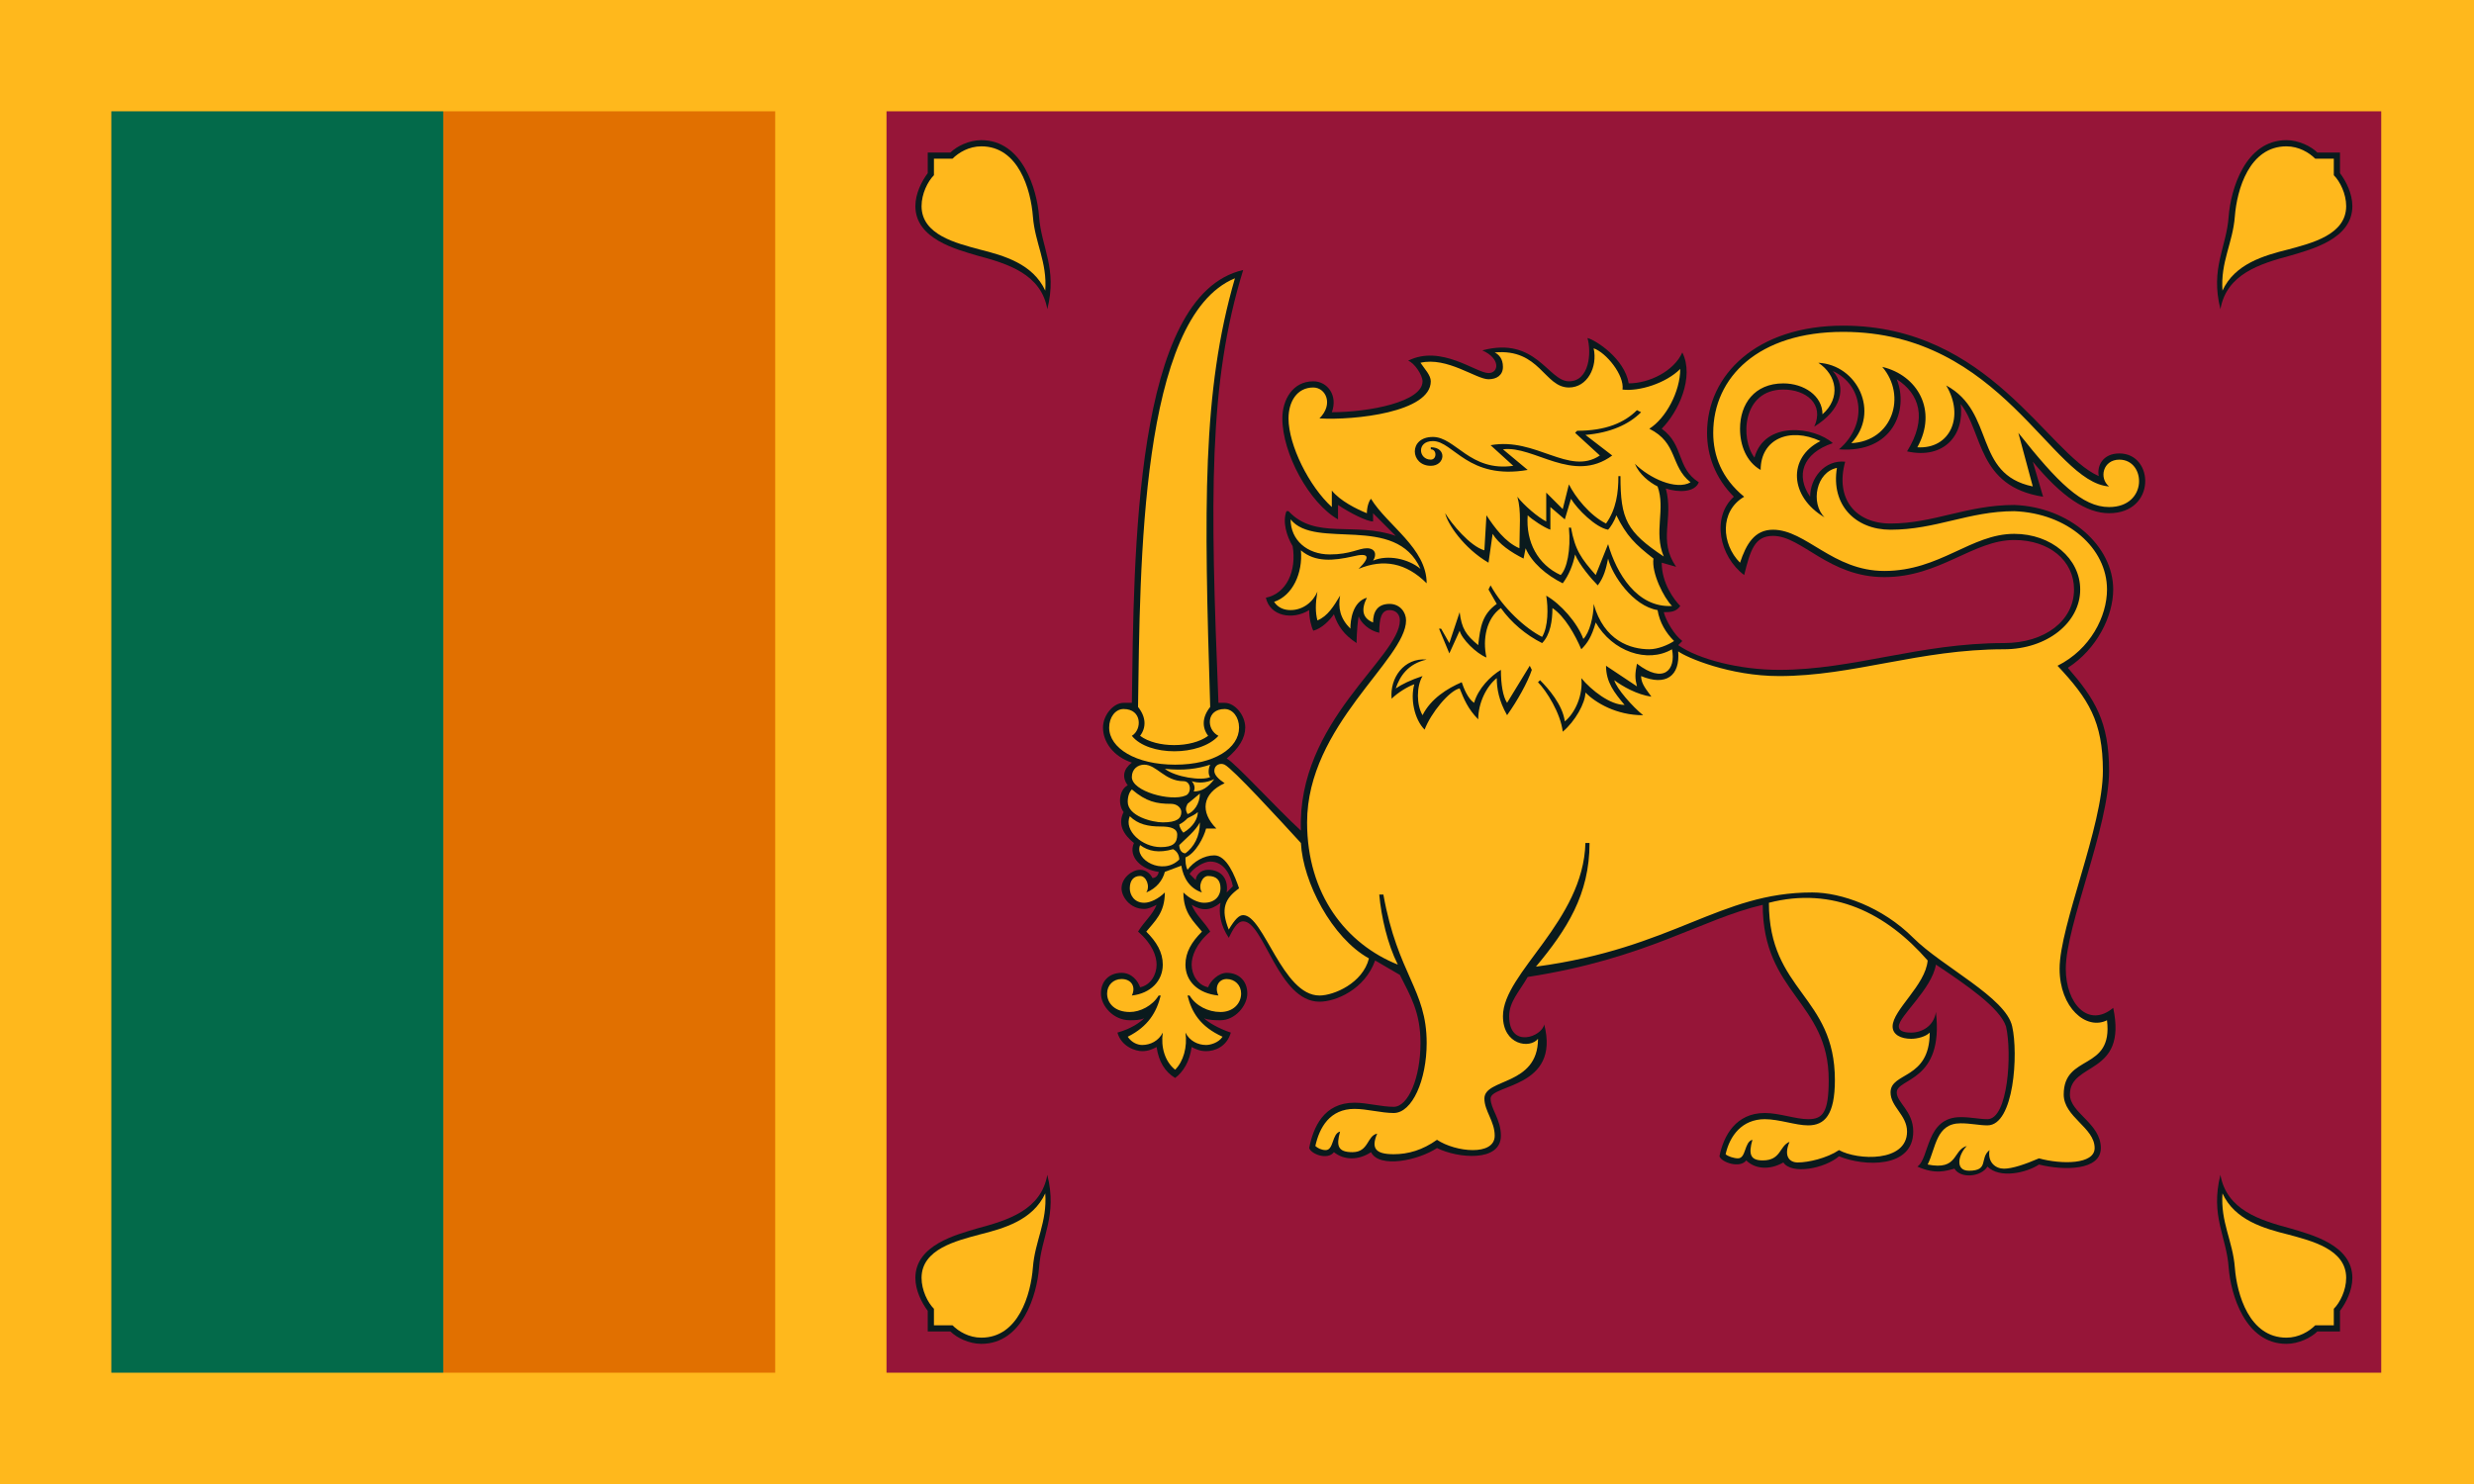 <svg xmlns="http://www.w3.org/2000/svg" width="1200" height="720"><path fill="#ffb81c" d="M0 0h1200v720H0V0Z"/><path fill="#961538" d="M430 54h725v612H430V54Z"/><path fill="#e17000" d="M215 54h161v612H215V54Z"/><path fill="#036a4a" d="M54 54h161v612H54V54Z"/><path fill="#0a1a1d" d="M1077 150c3-17 19-22 34-26 10-3 30-8 30-24 0-6-3-12-6-16V74h-11c-3-3-9-6-15-6-20 0-27 24-28 37-1 15-9 25-4 45Zm32 502c6 0 12-3 15-6h11v-10c3-4 6-10 6-16 0-16-20-21-30-24-15-4-31-9-34-26-5 20 3 30 4 45 1 13 8 37 28 37ZM508 150c5-20-3-30-4-45-1-13-8-37-28-37-6 0-12 3-15 6h-11v10c-3 4-6 10-6 16 0 16 20 21 30 24 15 4 31 9 34 26Zm87 283c1-7-3-11-9-11-4 0-6 3-6 5l-3-3c2-3 7-6 10-6 7 0 10 7 11 12l-3 3ZM476 652c20 0 27-24 28-37 1-15 9-25 4-45-3 17-19 22-34 26-10 3-30 8-30 24 0 6 3 12 6 16v10h11c3 3 9 6 15 6Zm472-85c3 5 13 4 16-1 6 6 19 3 25-1 12 3 30 3 30-8 0-12-15-17-15-26 0-16 28-9 21-42-12 10-23-2-23-19 0-21 21-69 21-96 0-24-7-35-20-50 14-9 22-25 22-38 0-21-21-40-48-41-23 0-39 9-60 9-17 0-27-12-22-30-10-1-17 8-17 17-7-10-4-21 11-26-9-8-33-11-38 7-7-9-6-33 14-33 11 0 20 7 15 18 13-8 16-19 9-27 15 7 17 26 3 38 26 2 34-19 28-34 11 7 15 19 5 35 18 4 28-8 26-23 11 14 8 40 40 45l-5-17c14 17 26 25 37 25 23 0 22-29 5-29-8 0-11 6-10 11-25-11-53-73-124-73-42 0-66 24-66 52 0 11 4 22 13 31-11 10-7 29 5 38 3-12 5-19 14-19 14 0 27 20 54 20s43-18 63-18c17 0 29 10 29 24 0 15-14 26-34 26-41 0-73 13-109 13-19 0-39-5-49-12l2-2c-4-3-8-10-9-14 3 0 6 0 8-3-3-3-9-11-9-21l7 2c-9-13-1-23-5-38 6 2 14 2 16-3-11-7-7-18-18-26 8-8 16-25 10-37-4 9-16 15-26 15-2-12-16-21-20-22 2 7 1 21-9 21s-16-22-42-15c9 4 8 11 3 11-6 0-23-14-39-6 3 1 7 7 7 10 0 10-26 15-44 15 3-8-2-15-9-15-10 0-15 9-15 18 0 17 13 41 27 49v-7c6 4 14 8 17 8v-4l11 11c-20-7-39 2-52-12h-1c-2 5 0 12 3 17 2 12-3 23-13 25 2 9 13 11 21 6 0 4 1 8 2 10 4-1 8-5 10-8 2 6 5 10 11 14 0 0 0-7 1-13 1 3 5 7 10 8 0-7 1-11 5-11 3 0 5 2 5 5 0 18-50 49-48 102-12-11-32-33-36-35 6-5 9-10 9-15 0-6-5-12-10-12h-3c-4-99-5-155 12-210-53 12-53 138-54 210h-4c-5 0-10 6-10 12 0 7 5 14 14 17-4 3-5 7-2 11-4 2-5 9-2 13-3 6 0 11 5 15-3 7 4 13 12 14 0 1-1 3-3 3-1-2-3-4-6-4-4 0-9 4-9 9 0 4 4 10 11 10 2 0 4-1 6-2-2 5-6 8-9 13 7 6 9 12 9 16 0 5-3 10-8 11-1-3-4-7-9-7-6 0-10 4-10 10s6 13 14 13c2 0 5 0 7-1-2 2-6 5-13 7 2 7 9 9 12 9s5-1 7-2c1 7 4 12 9 15 4-3 7-8 8-15 2 1 4 2 7 2 4 0 10-2 12-9-6-2-11-5-13-7 2 1 6 1 8 1 7 0 13-7 13-13s-4-10-10-10c-4 0-8 4-9 7-5-1-8-6-8-11 0-4 2-10 9-16-3-5-7-8-9-13 5 3 9 3 14-1-1 5 0 11 4 17 2-4 4-8 7-8 10 0 17 39 37 39 8 0 22-6 27-20l12 7c5 10 10 18 10 33 0 17-6 31-13 31-6 0-13-2-19-2-15 0-20 12-22 22 1 3 9 6 12 2 5 4 12 4 18 0 4 8 23 4 32-2 10 5 31 7 31-6 0-8-5-13-5-18 0-7 34-5 26-36-1 6-17 12-17-4 0-7 5-12 9-19 58-9 84-28 114-35 0 43 32 47 32 85 0 16-3 19-10 19-6 0-14-3-21-3-14 0-20 11-22 21 1 3 10 6 13 2 4 4 11 5 18 1 4 6 20 3 27-3 12 5 36 6 36-12 0-10-8-14-8-19 0-7 23-5 19-39-1 7-7 10-12 10-4 0-6-1-6-3 0-5 16-18 18-30 15 10 31 21 34 30 3 13 1 45-9 45-4 0-8-1-13-1-17 0-15 20-21 24 9 4 14 2 18 1Z"/><path fill="#ffb81c" d="M1078 141c-1-14 5-23 6-36s7-34 25-34c6 0 11 3 14 6h9v8c3 3 6 9 6 15 0 14-17 18-28 21-12 3-26 7-32 20Zm-337 87-12-10c15-2 34 17 53 3l-13-10c12-1 21-5 27-11l-2-1c-6 6-15 10-29 10l-1 1 12 11c-15 10-31-9-53-5l11 10c-21 3-28-14-39-14-12 0-11 14-1 14 7 0 8-9 0-9v1c3 0 3 5 0 5-6 0-7-9 1-9 10 0 17 19 46 14Zm70 66c-17 1-27-16-31-30l-6 15c-7-8-10-12-12-23h-1c1 11-1 20-4 23-11-5-17-16-16-29 2 2 8 6 11 7v-11l7 6 3-10c3 5 12 14 18 15 1-1 3-4 4-7 5 10 9 14 18 21-1 7 5 19 9 23Zm298 355c-18 0-24-21-25-34s-7-22-6-36c6 13 20 17 32 20 11 3 28 7 28 21 0 6-3 12-6 15v8h-9c-3 3-8 6-14 6ZM689 276c-6-5-16-7-23-4 2-3 1-6-3-6s-8 3-18 3c-11 0-19-7-19-17 12 15 51-3 63 24Zm183 288c-4 0-7-3-4-10-5 2-4 9-13 9-6 0-7-3-5-10-4 1-3 9-7 9-2 0-5-1-6-2 2-9 8-17 19-17 7 0 15 3 21 3 8 0 13-5 13-22 0-41-32-43-32-86 31-8 57 5 77 28-1 12-17 24-17 32 0 4 4 6 9 6 3 0 7-1 9-3 0 23-19 19-19 29 0 7 8 11 8 19 0 15-24 14-33 9-6 4-15 6-20 6ZM691 354c3-8 12-19 17-20 2 5 4 10 9 15 0-8 4-16 9-20 0 5 1 11 5 18 5-7 10-16 12-22l-1-2-11 18c-2-3-3-9-3-16-5 3-11 9-13 16-3-2-5-7-6-10-7 3-15 8-19 16-3-5-3-14 0-19-6 2-10 4-13 6 2-6 6-12 15-14-11-1-18 9-17 19 3-3 8-6 11-7-2 7 0 17 5 22Zm264 214c-7 0-5-8-1-12-7 2-4 12-19 9 4-8 4-20 16-20 5 0 9 1 13 1 13 0 15-35 12-48-3-14-34-29-48-43-15-15-35-22-49-22-45 0-67 27-134 36 15-18 26-35 26-60h-2c-1 38-40 63-40 84 0 14 13 16 17 11 0 23-26 19-26 29 0 6 5 11 5 18 0 10-19 8-28 2-7 5-14 7-21 7-9 0-11-3-8-10-5 1-4 9-12 9-7 0-8-3-6-10-4 1-3 9-7 9-2 0-4-1-5-2 2-9 7-18 19-18 6 0 13 2 19 2 9 0 16-16 16-34 0-26-14-33-21-72h-2c1 11 4 24 9 34-25-10-44-34-44-69 0-47 48-79 48-98 0-4-3-8-8-8-6 0-8 4-8 9-5-2-6-6-3-12-7 2-8 11-8 15-5-5-6-10-5-16-3 5-6 10-11 12-1-4-1-8 0-14-2 5-7 9-13 9-3 0-6-1-8-4 9-3 14-14 13-25 7 6 16 5 25 3 8-2 9 0 3 6 12-5 23-3 33 7 0-17-19-28-27-41-1 1-2 4-2 7-5-2-13-6-17-11v8c-11-10-21-30-21-43 0-8 4-15 12-15 6 0 10 8 3 15 17 1 54-3 54-18 0-3-3-6-5-9 13-3 27 8 33 8 4 0 7-2 7-6s-2-6-4-7c22-2 24 17 36 17 9 0 14-10 12-19 6 2 15 13 14 20 8 1 21-3 28-10 0 11-7 24-15 29 14 7 10 18 20 26-7 4-20-2-27-9 2 5 7 9 11 11 4 11-2 22 3 34-18-12-21-18-21-39h-1c0 8-1 16-6 23-8-4-15-13-18-19l-3 12-8-8v14c-4-2-11-8-14-12 2 7 1 15 1 25-7-3-12-10-16-16l-1 17c-7-2-16-13-19-18 1 5 9 17 21 24l2-14c3 5 9 9 15 12l1-5c3 7 10 13 18 17 3-4 5-9 6-14 2 5 8 12 11 15 3-4 4-8 5-13 2 8 12 23 24 25 1 6 4 11 8 15-3 2-8 4-12 4-9 0-22-4-27-22 0 6-2 14-5 17-3-8-11-17-18-21 1 6 1 15-2 20-8-4-19-14-25-25l-1 2 4 7c-7 5-8 11-9 20-6-5-8-8-9-16l-5 15-4-7h-1l5 12 5-11c1 4 8 11 13 13-2-9 0-19 7-24 5 7 12 13 20 17 4-4 5-11 5-17 6 4 11 13 14 20 3-3 5-6 7-13 8 14 25 20 37 13 2 10-4 17-17 7-1 5-1 7 0 11l-15-10c0 8 4 13 9 19-7 0-16-7-21-13 1 8-3 17-8 21-1-8-8-16-12-20l-1 1c4 4 11 15 12 24 6-5 11-14 11-19 5 5 15 11 28 11-5-4-13-13-14-17 4 3 11 7 18 8-2-3-5-6-5-10 12 5 19 0 18-12 4 3 25 12 49 12 36 0 68-13 109-13 21 0 37-13 37-29 0-15-14-27-32-27-21 0-36 18-63 18-25 0-38-20-54-20-9 0-13 7-16 16-9-9-10-25 2-32-11-9-15-20-15-31 0-27 22-49 63-49 77 0 101 73 129 75-5-4-3-13 5-13 13 0 14 23-5 23-13 0-25-12-44-36l7 26c-29-6-18-36-42-49 9 15 2 31-14 30 10-18 0-35-17-39 12 14 5 36-15 37 14-15 3-38-16-39 9 6 11 17 2 25 0-9-9-15-19-15-14 0-21 10-21 22 0 8 3 16 10 20 0-15 14-21 29-14-16 8-15 27 2 37-7-7-4-22 6-24-3 18 9 30 26 30 22 0 38-9 60-9 26 1 45 18 45 38 0 13-8 29-24 37 15 16 22 27 22 51 0 27-21 75-21 96 0 19 13 30 23 25 3 25-21 16-21 36 0 11 15 16 15 26 0 8-16 8-27 5-7 3-13 5-17 5s-8-3-7-9c-5 4 0 10-10 10ZM507 141c-6-13-20-17-32-20-11-3-28-7-28-21 0-6 3-12 6-15v-8h9c3-3 8-6 14-6 18 0 24 21 25 34s7 22 6 36Zm46 216c3-4 3-9-1-14 1-69 1-189 47-208-16 55-15 111-12 208-4 5-4 10-1 14-8 6-25 6-33 0Zm17 14c-19 0-32-8-32-18 0-5 3-9 7-9 9 0 9 10 4 13 8 10 33 10 42 0-6-3-6-13 3-13 4 0 7 4 7 9 0 10-12 18-31 18Zm9 13c1-2 0-4-1-5 3 1 7 1 11-1-3 4-6 6-10 6Zm8-7c-4 2-17 0-22-4 9 1 16 0 22-2-1 2-1 5 0 6Zm-11 18c-1-2-1-3 0-5l6-5c0 5-3 9-6 10Zm64 88c-18 0-27-39-37-39-2 0-4 2-7 7-4-10-2-15 5-20-2-6-6-16-12-16-5 0-10 3-13 7-1-2-1-4-1-6 5-2 9-10 10-14h5c-8-8-7-17 4-22-3-2-5-4-5-6 0-3 3-4 5-3 4 2 26 26 37 38 1 19 15 46 33 56-3 12-17 18-24 18Zm-65-97c-7 3-26-2-26-9 0-4 3-6 6-6 6 0 10 8 19 8 4 0 4 6 1 7Zm-1 18c-1-1-2-3-2-4 2-1 3-2 4-3 2-1 4-2 5-3 0 3-2 7-7 10Zm1 10c-2 0-3-2-3-4 3-3 8-7 10-11 0 7-3 12-7 15Zm-11-15c-5 0-17-3-17-10 0-3 1-5 2-6 7 6 12 7 19 7 3 0 5 2 5 4 0 3-2 5-9 5Zm-1 12c-9 0-18-8-15-15 4 4 9 5 15 5 5 0 8 1 8 4 0 4-2 6-8 6Zm9 6c-8 8-22 0-19-7 4 3 9 4 16 2 2 1 3 3 3 5Zm-2 102c-5-4-7-11-6-18-2 4-6 6-10 6-2 0-5-1-7-4 10-5 14-12 16-20h-1c-3 5-9 8-14 8-7 0-11-4-11-9 0-4 3-7 7-7 5 0 7 4 5 8 9-1 15-7 15-15 0-6-3-11-8-16 4-5 9-9 9-19-3 3-7 5-10 5-5 0-7-4-7-7 0-4 2-6 5-6s5 5 3 8c5-2 8-6 9-10l8-3c1 6 4 11 10 13-2-3 0-8 3-8 4 0 6 2 6 6 0 3-2 7-8 7-3 0-7-2-10-5 0 10 5 14 9 19-5 5-8 10-8 16 0 8 6 14 16 15-2-4 0-8 4-8s7 3 7 7c0 5-4 9-10 9s-12-3-15-8h-1c2 8 6 15 17 20-2 3-6 4-8 4-4 0-8-2-10-6 1 7-1 14-5 18Zm-94 130c-6 0-11-3-14-6h-9v-8c-3-3-6-9-6-15 0-14 17-18 28-21 12-3 26-7 32-20 1 14-5 23-6 36s-7 34-25 34Z"/></svg>